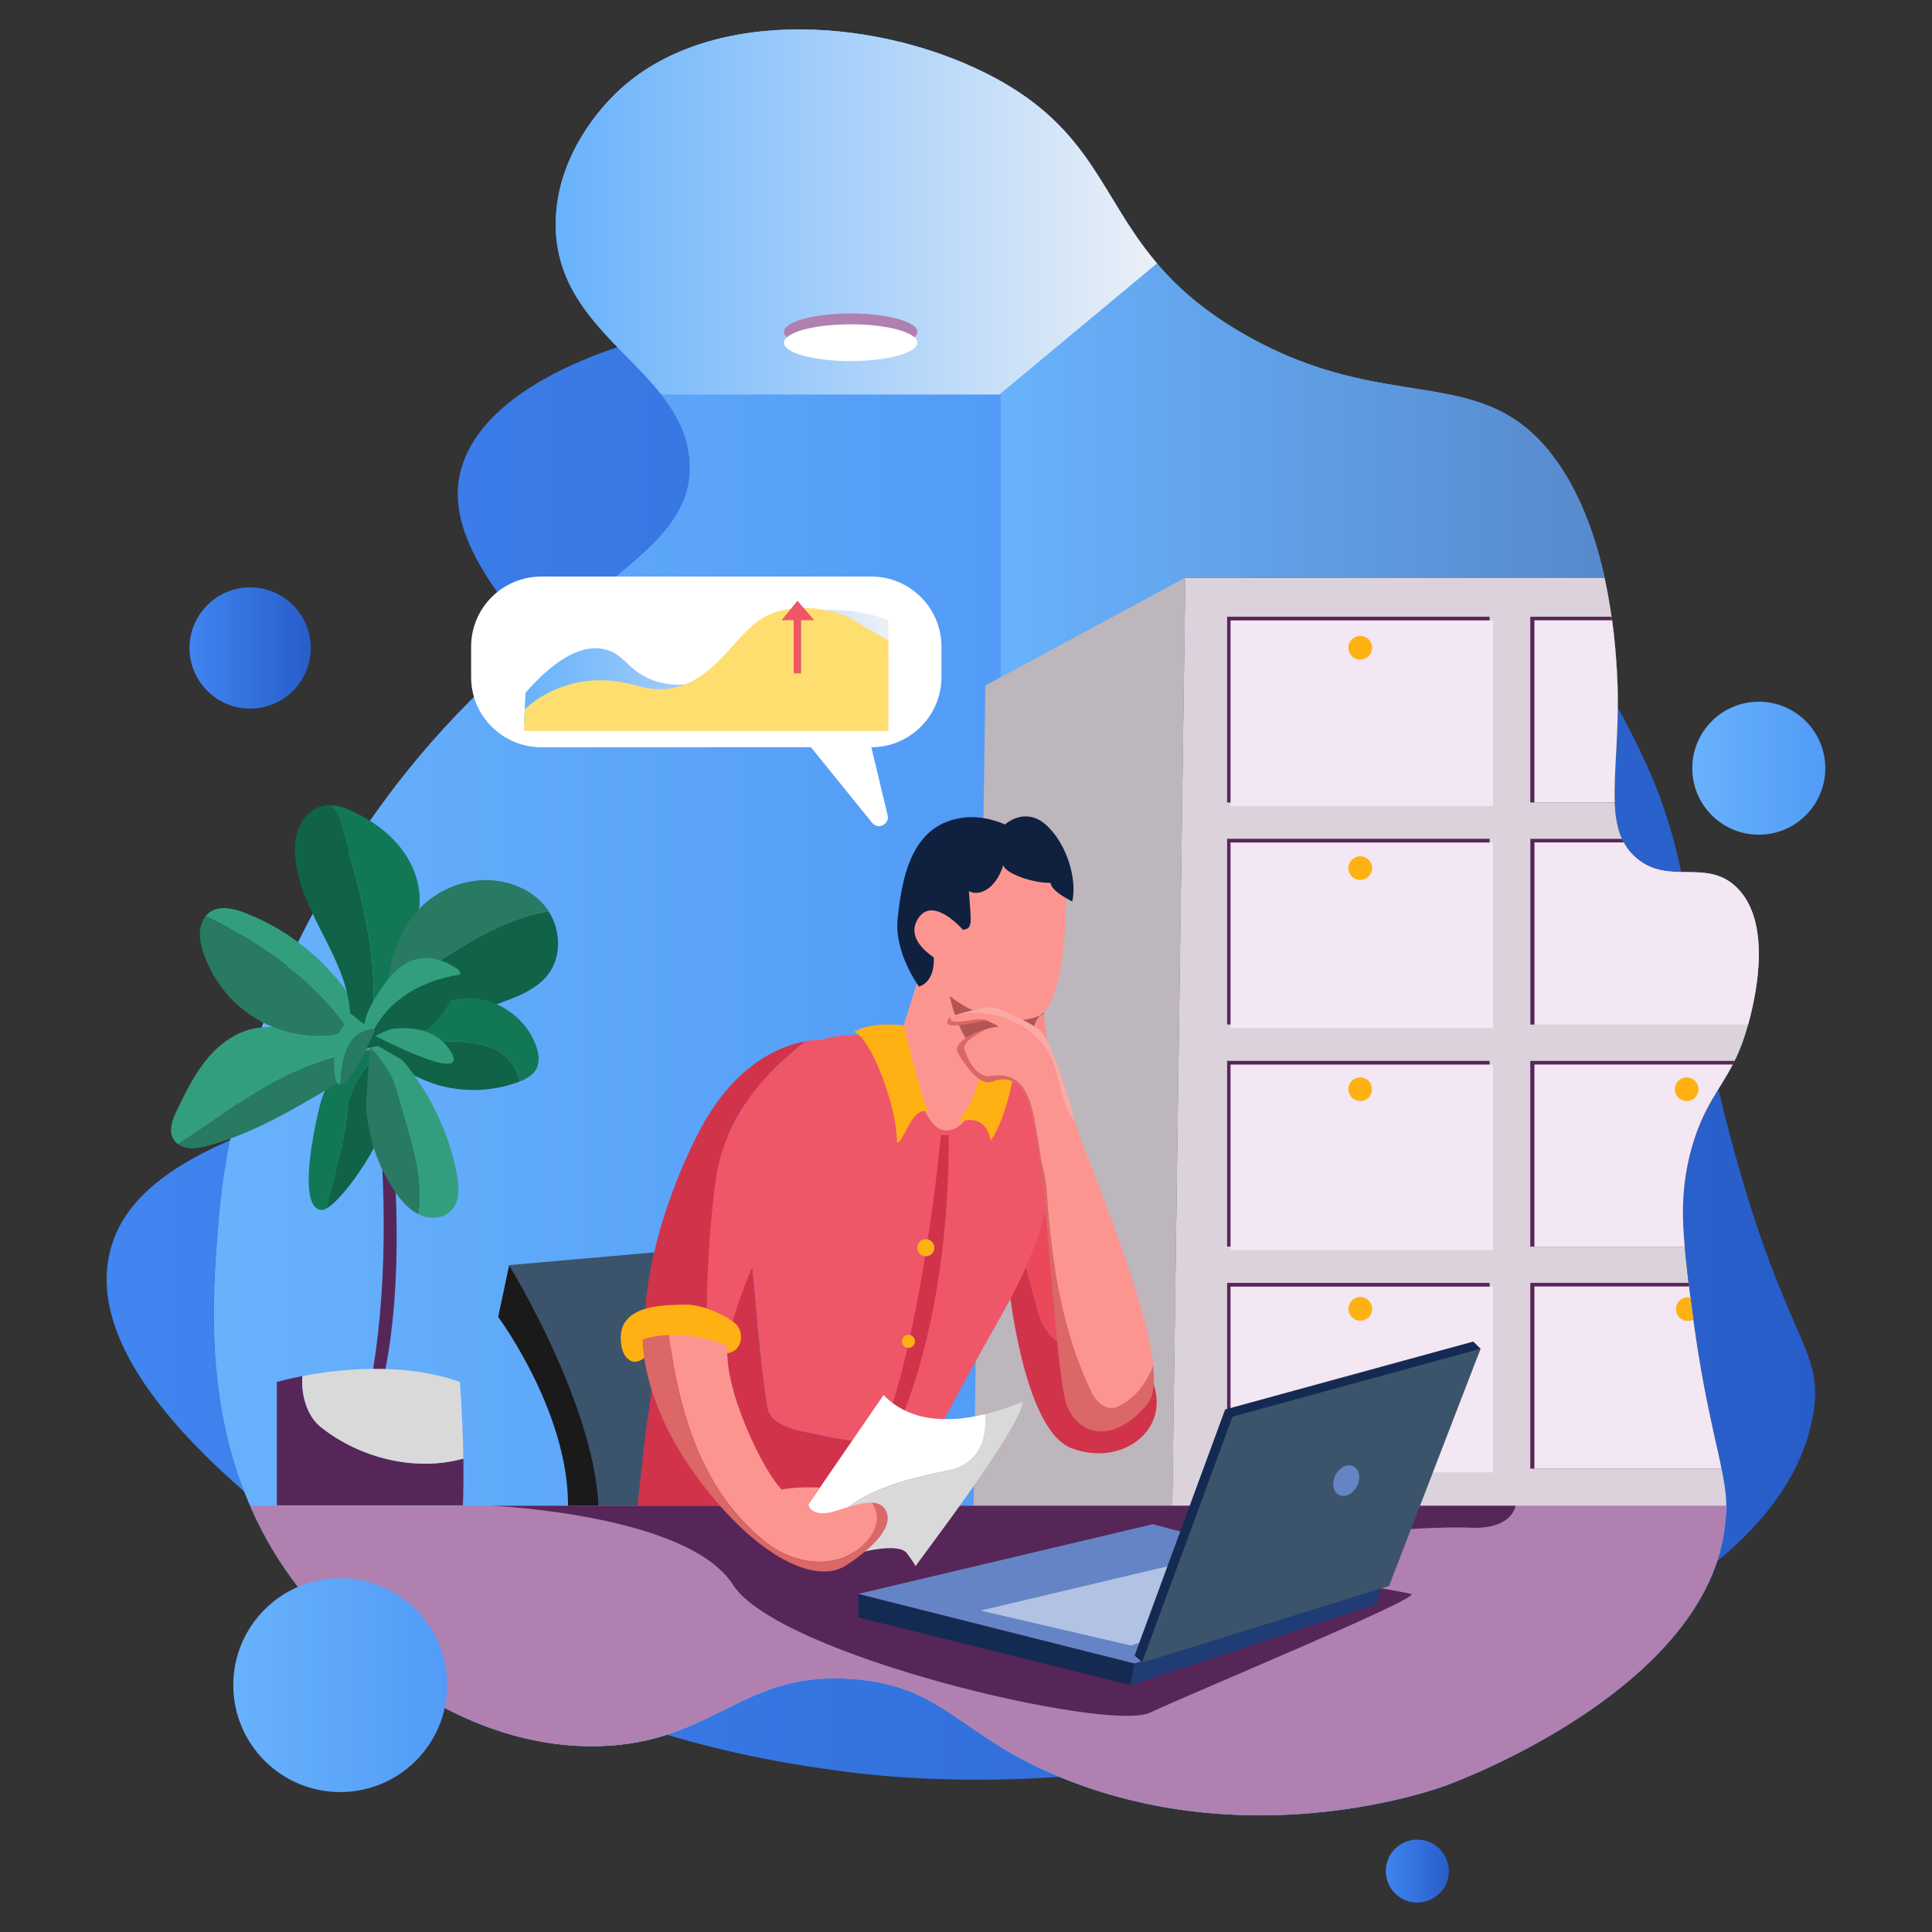 <?xml version="1.0" encoding="utf-8"?>
<!-- Generator: Adobe Illustrator 22.0.0, SVG Export Plug-In . SVG Version: 6.00 Build 0)  -->
<svg version="1.1" id="Layer_1" xmlns="http://www.w3.org/2000/svg" xmlns:xlink="http://www.w3.org/1999/xlink" x="0px" y="0px"
	 viewBox="0 0 4000 4000" style="enable-background:new 0 0 4000 4000;" xml:space="preserve">
<rect x="0" y="0" width="4000" height="4000" fill="#333333" stroke="none"/>
<style type="text/css">
	.st0{fill:url(#SVGID_1_);}
	.st1{fill:url(#SVGID_2_);}
	.st2{fill:url(#SVGID_3_);}
	.st3{fill:url(#SVGID_4_);}
	.st4{fill:#FFFFFF;}
	.st5{fill:#BDB6BD;}
	.st6{fill:#DBD2DB;}
	.st7{fill:#572658;}
	.st8{fill:#F2E7F2;}
	.st9{fill:#FFB114;}
	.st10{fill:#EB485C;}
	.st11{fill:#D1334A;}
	.st12{fill:#3B546B;}
	.st13{fill:#EF5668;}
	.st14{fill:#1A1A1A;}
	.st15{fill:#B080B0;}
	.st16{fill:#152A52;}
	.st17{fill:#6584C6;}
	.st18{opacity:0.5;fill:#FFFFFF;}
	.st19{fill:#203C75;}
	.st20{fill:url(#SVGID_5_);}
	.st21{fill:#D9D9D9;}
	.st22{fill:#127755;}
	.st23{fill:#106347;}
	.st24{fill:#287A62;}
	.st25{fill:#339E7E;}
	.st26{fill:#FC9590;}
	.st27{fill:#DB6767;}
	.st28{fill:#B35555;}
	.st29{fill:#FC8B86;}
	.st30{fill:#102140;}
	.st31{fill:#FCA9A6;}
	.st32{fill:url(#SVGID_6_);}
	.st33{fill:url(#SVGID_7_);}
	.st34{fill:url(#SVGID_8_);}
	.st35{fill:url(#SVGID_9_);}
	.st36{fill:url(#SVGID_10_);}
	.st37{fill:#FFDE70;}
</style>
<g>
	<linearGradient id="SVGID_1_" gradientUnits="userSpaceOnUse" x1="220.847" y1="2162.005" x2="3758.155" y2="2162.005">
		<stop  offset="0" style="stop-color:#4085F0"/>
		<stop  offset="1" style="stop-color:#275DC9"/>
	</linearGradient>
	<path class="st0" d="M818.4,3323.8c384.3,264.3,760.1,320.7,917.1,342.4c80.8,11.2,424.8,54.3,874.3-48.9
		c226.9-52.1,1062.4-244,1143.4-684.8c26.3-143-56.9-149-171.2-580.9c-103.4-390.4-60-478.4-152.9-721.5
		c0,0-122.7-321.2-391.3-574.7C2403.5,456.8,1093.5,577.2,959,957.6c-99.6,281.8,498.4,557.6,397.4,917.1
		c-120.3,428.5-1057.4,349.6-1131.2,727.6C171.4,2878.7,620.3,3187.5,818.4,3323.8z"/>
	<linearGradient id="SVGID_2_" gradientUnits="userSpaceOnUse" x1="443.273" y1="1909.605" x2="3641.431" y2="1909.605">
		<stop  offset="0" style="stop-color:#68B2FC"/>
		<stop  offset="1" style="stop-color:#529BF7"/>
	</linearGradient>
	<path class="st1" d="M891.8,1538.4c-92.3,105.6-395.3,476.7-438.2,984.4c-15.8,187-43.3,512.4,179.4,782.6
		c21.6,26.3,269.6,318.7,607.4,309.8c239.7-6.3,295.4-158.5,529.9-138.6c191.9,16.3,216.6,123.4,448.4,212
		c381.6,145.8,743.8,19.4,774.5,8.2c36.6-13.4,544.5-205.5,578.8-542.1c12-117.6-42.1-172.2-81.5-550.3
		c-6.7-64.1-13.1-138.7,12.2-228.3c29.7-105.2,75.8-134.6,106-220.1c8-22.7,76.7-229.6-12.2-317.9c-62.4-62-140.5-3.9-207.9-61.1
		c-78.5-66.7-29.2-193.8-40.8-387.2c-3.6-60.3-17.7-297.3-134.5-448.4c-150-194-340.4-79.9-635.9-248.6
		c-317.4-181.3-236.9-392.5-538.1-542.1c-236.9-117.7-588-136.8-770.4,48.9c-17.8,18.2-116.4,118.4-118.2,260.9
		c-3.1,236,263,300.5,277.2,493.2C1442.1,1148.5,1179,1210,891.8,1538.4z"/>
	<linearGradient id="SVGID_3_" gradientUnits="userSpaceOnUse" x1="443.273" y1="1838.869" x2="2071.84" y2="1838.869">
		<stop  offset="0" style="stop-color:#68B2FC"/>
		<stop  offset="1" style="stop-color:#529BF7"/>
	</linearGradient>
	<path class="st2" d="M2039.2,150.5c-236.9-117.7-588-136.8-770.4,48.9c-17.8,18.2-116.4,118.4-118.2,260.9
		c-3.1,236,263,300.5,277.2,493.2c14.3,195.1-248.8,256.5-536,584.9c-92.3,105.6-395.3,476.7-438.2,984.4
		c-15.8,187-43.3,512.4,179.4,782.6c21.6,26.3,269.6,318.7,607.4,309.8c239.7-6.3,295.4-158.5,529.9-138.6
		c141.4,12,192.1,73.3,301.6,140.2V167.8C2061.5,161.9,2050.7,156.2,2039.2,150.5z"/>
	<linearGradient id="SVGID_4_" gradientUnits="userSpaceOnUse" x1="2071.84" y1="1963.057" x2="3641.431" y2="1963.057">
		<stop  offset="0" style="stop-color:#68B2FC"/>
		<stop  offset="1" style="stop-color:#527FBF"/>
	</linearGradient>
	<path class="st3" d="M3608.6,2156c8-22.7,76.7-229.6-12.2-317.9c-62.4-62-140.5-3.9-207.9-61.1c-78.5-66.7-29.2-193.8-40.8-387.2
		c-3.6-60.3-17.7-297.3-134.5-448.4c-150-194-340.4-79.9-635.9-248.6c-305.4-174.4-242.5-376.5-505.5-524.8v3449.1
		c39.1,23.9,85.8,48.5,146.7,71.8c381.6,145.8,743.8,19.4,774.5,8.2c36.6-13.4,544.5-205.5,578.8-542.1
		c12-117.6-42.1-172.2-81.5-550.3c-6.7-64.1-13.1-138.7,12.2-228.3C3532.3,2270.9,3578.4,2241.5,3608.6,2156z"/>
	<g>
		<g>
			<path class="st4" d="M2427.9,3148l27.5-1950.5H3321c5.6,25.6,10.4,52.3,14.3,79.6c7.3,51.1,9.8,92.7,11,112.7
				c3.9,65.8,0.8,123.7-1.9,174.7c-2,36.7-3.7,68.4-2.5,97c1.3,31.9,6,56,15.1,75.8c7.2,16,17.3,29.4,30.7,40.8
				c33.4,28.4,69.5,28.7,104.5,29.1c37,0.4,71.9,0.7,103.3,32c71.3,70.8,39.6,220.6,22.6,281.7c-5.2,18.8-9.5,31.3-10.7,34.7
				c-4.9,13.9-10.5,27.1-17,40.2c-9.4,18.8-19.2,34.9-29.7,51.8c-21,34.2-42.8,69.5-59.3,128.1c-22.3,78.9-20.2,145.3-14.6,205.3
				c0.7,8,1.5,15.8,2.3,23.5c2.1,19.7,3.9,36.6,5.7,51.8c19.3,165,40.8,260.7,56.5,330.6c4.5,20.2,8.5,37.7,11.7,54.1
				c0.9,4.6,1.8,34.6,2.6,61.1c0.6,21.1,1.2,39.7,1.7,46H2427.9z"/>
			<path d="M3319.8,1198.9c5.5,25.2,10.2,51.5,14,78.4c7.3,51.1,9.8,92.6,11,112.6c3.9,65.7,0.8,123.5-1.9,174.5
				c-2,36.7-3.7,68.4-2.5,97.2c1.3,32.1,6.1,56.3,15.2,76.3c7.3,16.2,17.5,29.7,31.1,41.3c33.8,28.7,70.2,29.1,105.4,29.4
				c36.7,0.4,71.3,0.7,102.3,31.6c30.2,30,45.1,77.2,44.2,140.3c-0.7,52.8-12.3,105.3-22,140.1c-5.2,18.8-9.5,31.3-10.7,34.6
				c-4.9,13.8-10.4,27-17,40.1c-9.3,18.7-19.2,34.8-29.6,51.7c-21.1,34.3-42.9,69.7-59.5,128.5c-22.3,79.1-20.2,145.7-14.6,205.8
				c0.7,8.1,1.5,16.1,2.3,23.5c2.1,19.6,3.9,36.5,5.7,51.8c19.3,165.1,40.8,260.8,56.5,330.7c4.5,20.2,8.5,37.7,11.7,54
				c0.9,4.5,1.8,35.7,2.6,60.8c0.6,19.6,1.1,37,1.6,44.5H2429.4l27.4-1947.6H3319.8 M3322.1,1196H2454l-27.5,1953.4h1142.3
				c-1.3-8-2.8-100.1-4.5-108.7c-14.5-73.1-43.3-171.9-68.2-384.5c-1.9-16.5-3.8-33.8-5.7-51.7c-0.8-7.7-1.6-15.5-2.3-23.5
				c-5.5-58.7-7.7-125.9,14.6-204.8c24.5-86.8,60.2-122,88.9-179.7c6.1-12.2,11.8-25.4,17.1-40.4c1.7-4.7,5.9-17.2,10.8-34.8
				c18.9-68.1,47.6-213-23-283.1c-62.4-62-140.5-3.9-207.9-61.2c-13.6-11.6-23.4-25-30.3-40.3c-9.7-21.4-13.8-46.4-14.9-75.2
				c-2.7-68.8,11.2-159,4.5-271.7c-1.2-20.5-3.7-61.6-11-112.8C3333.1,1251.9,3328.4,1224.6,3322.1,1196L3322.1,1196z"/>
		</g>
		<polygon class="st5" points="2293.9,1282.4 2040.1,1419.2 2015.1,3161.9 2426.5,3149.4 2433.4,2657.8 2454,1196 		"/>
		<path class="st6" d="M3619.3,2121.2c-4.9,17.7-9.1,30.1-10.8,34.8c-5.3,15-11,28.2-17.1,40.4c-28.7,57.7-64.4,92.9-88.9,179.7
			c-22.3,78.9-20,146.1-14.6,204.8c0.7,8,1.5,15.8,2.3,23.5c1.9,18,3.8,35.2,5.7,51.7c24.8,212.6,53.7,311.5,68.2,384.5
			c1.7,8.6,18.3,82.9,4.5,108.7H2426.5L2454,1196h868.1c6.3,28.6,11,55.9,14.6,80.8c7.3,51.2,9.8,92.3,11,112.8
			c6.7,112.7-7.2,202.9-4.5,271.7c1.1,28.8,5.2,53.8,14.9,75.2c6.9,15.3,16.7,28.7,30.3,40.3c67.3,57.2,145.4-0.9,207.9,61.2
			C3667,1908.2,3638.2,2053.1,3619.3,2121.2z"/>
		<rect x="2540.6" y="1276.9" class="st7" width="543.5" height="384.5"/>
		<rect x="2540.6" y="1736.6" class="st7" width="543.5" height="384.5"/>
		<rect x="2540.6" y="2196.4" class="st7" width="543.5" height="384.5"/>
		<rect x="2540.6" y="2656.1" class="st7" width="543.5" height="384.5"/>
		<rect x="2547.7" y="1284.5" class="st8" width="543.5" height="384.5"/>
		<rect x="2547.7" y="1744.3" class="st8" width="543.5" height="384.5"/>
		<rect x="2547.7" y="2204" class="st8" width="543.5" height="384.5"/>
		<rect x="2547.7" y="2663.8" class="st8" width="543.5" height="384.5"/>
		<path class="st7" d="M3343.2,1661.4h-174.9v-384.5h168.3c0.4,2.5,0.7,5,1.1,7.5c6.5,47.7,8.8,85.8,9.9,105.3
			C3354.4,1502.3,3340.5,1592.6,3343.2,1661.4z"/>
		<path class="st8" d="M3619.3,2121.2h-442.5v-377.1h185c6.5,12.2,15.2,23.1,26.6,32.8c0.9,0.8,1.9,1.5,2.8,2.3
			c66.3,53.1,142.7-1.7,204.1,58c0.3,0.3,0.7,0.6,1,0.9C3667,1908.2,3638.2,2053.1,3619.3,2121.2z"/>
		<path class="st7" d="M3361.9,1744.1h-185v377.1h-8.5v-384.5h189.8C3359.3,1739.2,3360.5,1741.6,3361.9,1744.1z"/>
		<path class="st7" d="M3591.5,2196.4c-1.3,2.5-2.5,5-3.8,7.5c-28,53.5-61.6,89.3-85.1,172.3c-22.3,78.9-20,146.1-14.6,204.8h-319.7
			v-384.5H3591.5z"/>
		<path class="st7" d="M3564.2,3040.6h-395.9v-384.5h327.7c0.3,2.5,0.6,5,0.9,7.5C3521.6,2871,3549.9,2968.4,3564.2,3040.6z"/>
		<path class="st8" d="M3343.2,1661.4h-166.4v-377.1h160.9c6.5,47.7,8.8,85.8,9.9,105.3C3354.4,1502.3,3340.5,1592.6,3343.2,1661.4z
			"/>
		<path class="st8" d="M3502.6,2376.1c-22.3,78.9-20,146.1-14.6,204.8h-311.2v-377h410.8C3559.7,2257.3,3526,2293.1,3502.6,2376.1z"
			/>
		<path class="st8" d="M3564.2,3040.6h-387.4v-377.1H3497C3521.6,2871,3549.9,2968.4,3564.2,3040.6z"/>
		
			<ellipse transform="matrix(0.227 -0.974 0.974 0.227 870.207 3779.582)" class="st9" cx="2816.2" cy="1341.6" rx="24.5" ry="24.5"/>
		
			<ellipse transform="matrix(0.227 -0.974 0.974 0.227 425.857 4132.241)" class="st9" cx="2816.2" cy="1797.8" rx="24.5" ry="24.5"/>
		
			<ellipse transform="matrix(0.717 -0.697 0.697 0.717 -774.2 2601.829)" class="st9" cx="2816.2" cy="2254.1" rx="24.5" ry="24.5"/>
		
			<ellipse transform="matrix(0.227 -0.974 0.974 0.227 -462.842 4837.559)" class="st9" cx="2816.2" cy="2710.4" rx="24.5" ry="24.5"/>
		
			<ellipse transform="matrix(0.737 -0.675 0.675 0.737 -604.843 2952.64)" class="st9" cx="3494.4" cy="2254.1" rx="24.5" ry="24.5"/>
		<path class="st9" d="M3494.4,2685.9c-13.5,0-24.5,11-24.5,24.5c0,13.5,10.9,24.5,24.5,24.5c4.2,0,8.1-1.1,11.6-2.9l-6.2-45.4
			C3498.1,2686.1,3496.3,2685.9,3494.4,2685.9z"/>
	</g>
	<path class="st10" d="M2117.9,2601.7c11.4,37.2,20,74.3,31.4,114.4c17.2,68.6,88.6,100.1,145.8,71.5c19.3-9.1,38.2-23.3,53.9-40.7
		c-60.5-177.2-165.5-463.5-208.6-479.2l-33.4,249.2c2.4,12.6,3.9,25.1,8.1,36.3C2120.8,2567.4,2115.1,2584.5,2117.9,2601.7z"/>
	<path class="st11" d="M2389.2,2868c-7.2-22.9-21.5-66.9-40.1-121.1c-15.7,17.4-34.6,31.6-53.9,40.7
		c-57.2,28.6-128.7-2.9-145.8-71.5c-11.4-40-20-77.2-31.4-114.4c-2.9-17.2,2.9-34.3-2.9-48.6c-4.2-11.2-5.7-23.7-8.1-36.3
		l-18.9,140.6c0,0,29.9,303,130.4,341C2319.1,3036.4,2419.8,2965.8,2389.2,2868z"/>
	<g>
		<path class="st12" d="M1239.6,3138.3c2-214.7-185.5-519-185.5-519l370.9-32.6l47.6,569C1472.6,3155.7,1503.9,3162.8,1239.6,3138.3
			z"/>
		<path class="st11" d="M1709.1,2973.4c-45.7-11.4-111.5-14.3-120.1-60c-17.2-108.6-22.9-214.4-34.3-320.2
			c-14.3-126.7,19.3-249.4,57.4-369.8c-25.8,30.7-58.5,73.2-108.4,132.3c-136.1,161-185.9,789.7-185.9,789.7s126.4-1,567.8-58
			c5-18.3,20.7-53,43-97.3C1856.1,2990.8,1783.4,2988.5,1709.1,2973.4z"/>
		<path class="st13" d="M2152,2287.8c-55.7-123.6-326.1-154.2-415.1-142.7c-56.3,7.3-80.3,25.3-124.8,78.3
			c-38.1,120.4-71.8,243.1-57.4,369.8c11.4,105.8,17.2,211.6,34.3,320.2c8.6,45.7,74.3,48.6,120.1,60c74.3,15.2,147,17.5,219.4,16.7
			c37.2-73.9,92.6-174.7,147.4-271.6C2163.6,2563.6,2207.7,2411.4,2152,2287.8z"/>
		<path class="st11" d="M1806.9,3054.8c171.2-276.2,156.9-704.5,156.9-704.5H1948c0,0-44.7,497.3-156.1,696.4
			C1800.8,3065,1806.9,3054.8,1806.9,3054.8z"/>
		<path class="st14" d="M1173,3162.8c27.5-208.9-141.6-436.2-141.6-436.2l22.8-107.3c0,0,187.5,304.3,185.5,519
			C1239.6,3138.3,1224,3149.5,1173,3162.8z"/>
	</g>
	<path class="st15" d="M3573.6,3117.4c0.2,12-0.4,24.2-1.7,37.2c-34.3,336.6-542.2,528.7-578.8,542.1
		c-30.7,11.2-392.9,137.7-774.5-8.1c-231.8-88.6-256.5-195.7-448.4-212c-234.6-19.9-290.2,132.2-529.9,138.6
		c-337.8,8.9-585.7-283.5-607.4-309.8c-49.9-60.6-87.3-124.1-115-188H3573.6z"/>
	<path class="st7" d="M1016.1,3117.4c0,0,407.6,16.8,501.4,163.6c93.8,146.7,776.5,305.7,863.1,265
		c86.6-40.8,565.6-239.1,541.1-245.9s-322-51.6-289.4-86.3c32.6-34.6,324.1-55,411.7-50.9c87.6,4.1,93.8-45.4,93.8-45.4H1016.1z"/>
	<g>
		<polygon class="st16" points="1777,3300 2349,3444.1 2340.9,3488.9 1777,3348.9 		"/>
		<polygon class="st17" points="2386.7,3155.7 1777,3300 2349,3444.1 2860.6,3281 		"/>
		<polygon class="st18" points="2482.3,3227.5 2030.1,3334.5 2341.2,3406.8 2720.6,3285.9 		"/>
		<polygon class="st19" points="2850.4,3321.1 2340.9,3488.9 2349,3444.1 2860.6,3281 		"/>
		<polygon class="st16" points="2536.5,2918.2 2349,3427.8 2366,3442.5 2860.6,3268.8 3065.4,2792.4 3050.1,2777.6 		"/>
		<polygon class="st12" points="2551.8,2933 2364.3,3442.5 2875.9,3283.5 3065.4,2792.4 		"/>
	</g>
	<linearGradient id="SVGID_5_" gradientUnits="userSpaceOnUse" x1="1150.579" y1="438.905" x2="2395.505" y2="438.905">
		<stop  offset="0" style="stop-color:#68B2FC"/>
		<stop  offset="1" style="stop-color:#EBF0F7"/>
	</linearGradient>
	<path class="st20" d="M2395.5,545.3l-326.4,271.6h-699.7c-8.5-10.8-17.6-21.4-27-31.8c-82.3-90.7-193.8-171.6-191.8-324.8
		c1.9-142.4,100.4-242.7,118.2-260.9c182.4-185.7,533.5-166.6,770.4-48.9c205.5,102.1,233.3,232.9,331,363.2
		C2378.2,524.3,2386.6,534.8,2395.5,545.3z"/>
	<g>
		<path class="st7" d="M766.3,2870.7c35.7-192.2,34.9-403.9,12-627.3l24.5,6.3c23.7,224.5,29.1,435.8-10.9,614.1L766.3,2870.7z"/>
		<path class="st7" d="M662.7,2953.4c-27.8-23.6-39.6-66.4-36.6-104.4c-32.8,6.3-52.9,12.2-52.9,12.2v255.4h385.2
			c1-25.4,1.5-57.5,0.9-96.7C858.2,3047.9,743,3018.1,662.7,2953.4z"/>
		<path class="st21" d="M662.7,2953.4c80.3,64.7,195.5,94.6,296.6,66.5c-0.7-43.8-2.7-96.4-7-158.7c-118-42.1-253.4-26.2-326.1-12.2
			C623,2887,634.8,2929.8,662.7,2953.4z"/>
		<path class="st22" d="M782.5,2179.4c-4.8-2.3-10.2-4.3-16.2-5.8c0,0-80.4,16.3-104.8,118.2c-24.5,101.9-36.7,213.3,5.4,213.3
			c2.4,0,5.4-1,8.7-2.8c16.9-72.4,39-138.5,44.3-209.4C724.7,2249.2,754.4,2213.7,782.5,2179.4z"/>
		<path class="st23" d="M782.5,2179.4c-28.1,34.3-57.8,69.8-62.7,113.5c-5.3,70.9-27.4,137-44.3,209.4
			C728.5,2473.5,887.4,2229.9,782.5,2179.4z"/>
		<path class="st24" d="M368.8,2368.9c6.8,4.9,15.2,7.7,23.6,8.4c13.1,1.2,26.1-1.8,38.8-5.3c92.9-25.5,176.9-75.3,259.6-124.6
			c13.4-8,28.2-17.9,30.8-33.3c1.3-7.7,24.1-26.2,41.2-41.3c-88.4,13.7-172,47.6-251.7,100.1C461,2305.5,417.4,2338.2,368.8,2368.9z
			"/>
		<path class="st25" d="M779.6,2150.5l-33.2-6c-35.8-23.8-167.1-21.6-209.9-16.8c-41.6,4.7-78.6,30.2-105.7,62.1
			c-27.1,31.9-45.7,69.9-64,107.5c-9.4,19.4-18.8,43-7.6,61.4c2.4,4,5.7,7.3,9.5,10.1c48.6-30.7,92.2-63.3,142.4-95.9
			c79.6-52.4,163.2-86.4,251.7-100.1C775.7,2161.3,785.3,2151.8,779.6,2150.5z"/>
		<path class="st25" d="M723.6,2135.4l28.7-6.3c0.7-19.6-9.1-37.9-19.6-54.5c-53.3-83.7-134-149.7-226.7-185.1
			c-23.4-9-51.7-15.4-72-0.7c-3.1,2.2-5.8,4.9-8.2,7.8C540.8,1953,652.8,2029.4,723.6,2135.4z"/>
		<path class="st24" d="M425.8,1896.6c-6.8,8.5-10.7,19.4-11.7,30.3c-1.4,14.7,1.9,29.5,6.4,43.6c17.6,55.2,55.1,103.9,104,135
			c48.9,31.1,108.8,44.5,166.3,37.1l32.9-7.2C652.8,2029.4,540.8,1953,425.8,1896.6z"/>
		<path class="st23" d="M702.7,1695.4c-3.1-10.7-10.3-19.8-18.5-28.6c-4.6-0.1-9.1,0.2-13.7,1.1c-23.2,4.5-42.1,23-51.4,44.7
			c-9.3,21.7-10.2,46.2-7.3,69.7c13.8,111.5,107,203.1,112.9,315.3l43,34.1C789.6,1986.2,743.2,1835.8,702.7,1695.4z"/>
		<path class="st22" d="M832.7,1759.6c-25.3-33.9-60.6-59.5-98.6-78.1c-15.7-7.7-32.7-14.3-49.9-14.7c8.2,8.8,15.4,17.9,18.5,28.6
			c40.5,140.4,86.9,290.8,65,436.2l3.4,2.7c24.5-59.5,48.9-119,73.4-178.4c10.3-25,20.7-50.5,23.6-77.4
			C872.7,1836.4,858,1793.5,832.7,1759.6z"/>
		<path class="st23" d="M805.6,2124.2c-1,2.7-1.9,5.3-2.7,8l56.8-16.1c67.4-6.4,134-22.5,196.9-47.4c29.1-11.5,58.5-25.8,77.7-50.5
			c28.7-36.9,26.9-91.8,1.7-131.3c-91.8,13.8-174.6,69.9-253.3,120C842.8,2035.6,822.8,2081.4,805.6,2124.2z"/>
		<path class="st24" d="M993.7,1822.6c-45.2,3.2-89,23-121.4,54.7c-32.6,32-53,74.9-63.3,119.3s-10.9,90.6-8.2,136.2l2.2-0.6
			c0.8-2.7,1.6-5.4,2.7-8c17.2-42.9,37.2-88.6,77.2-117.2c78.8-50.1,161.6-106.2,253.3-120c-2.1-3.4-4.4-6.6-6.9-9.7
			C1097.7,1837.6,1044.2,1819,993.7,1822.6z"/>
		<path class="st23" d="M1002.9,2164.3c-65.8-15.9-131.6-4.8-196-8.1l-27.4,8.6c35.1,40.6,82.8,70.2,134.7,83.6
			c52,13.4,108,10.6,158.3-7.9c1.4-0.5,2.7-1,4.1-1.6C1067.6,2203.8,1045.2,2174.8,1002.9,2164.3z"/>
		<path class="st22" d="M1109.7,2164.6c-19.6-54-72.9-94-130.2-97.8c-57.3-3.8-115.4,28.8-142,79.8l-30.6,9.6
			c64.4,3.3,130.2-7.8,196,8.1c42.3,10.6,64.6,39.5,73.8,74.6c13.5-5.4,26.8-12.9,33.6-25.6
			C1118.2,2198.6,1115.4,2180.3,1109.7,2164.6z"/>
		<path class="st24" d="M825.6,2270.1c-8.9-37.8-31.6-72-60-102.9l-7.4,117.6c2,65.5,23.4,130.3,60.9,184
			c12.6,18.1,27.7,35.4,47.4,45.2C879.7,2433.4,846.9,2347.8,825.6,2270.1z"/>
		<path class="st25" d="M945.7,2429.6c-16.9-86.2-56.1-167.9-112.7-235l-66.7-38.5l-0.7,11.1c28.4,30.9,51.1,65.1,60,102.9
			c21.2,77.8,54,163.4,40.9,243.9c0.7,0.3,1.4,0.7,2.1,1c20.8,9.5,47.6,8.7,64.1-7.1C952.7,2488.7,951,2456.7,945.7,2429.6z"/>
	</g>
	<g>
		<path class="st13" d="M1667.4,2156c-95.9,74.3-171.3,168.7-187,294.1c-13.3,104.1-18,206.4-18.1,308.4l45,10.9
			c0,0,43.8-165.1,85.6-202.8l112.1-413.4C1705,2153.3,1690.5,2151.9,1667.4,2156z"/>
		<path class="st11" d="M1667.4,2156c-52.9,9.5-151.3,48-226,198.3c-107.3,216-106,373.7-106,373.7l126.9,30.6
			c0.1-102,4.8-204.3,18.1-308.4C1496,2324.7,1571.5,2230.3,1667.4,2156z"/>
		<path class="st9" d="M1285.6,2761.3c0,0-4.6,41.3,18.3,55c22.9,13.8,43.3-22.9,68.3-27.5c25-4.6,98.3-13.8,130.4,13.2
			c36.2-2.5,38.7-44.8,20.4-61.1c-18.3-16.3-67.8-40.8-105-39.7C1380.9,2702.2,1292.8,2699.6,1285.6,2761.3z"/>
		<path class="st4" d="M1960.7,3044.8c65.1-11.6,82.9-63,79.6-117.1c-64.4,15.8-152.1,21.6-211-39.4l-155.6,226.2
			c0,0-27.9,41.4,6.1,61.1c7.4,4.3,15.9,8.6,24.8,12.8C1735.9,3097.3,1862.3,3065,1960.7,3044.8z"/>
		<path class="st21" d="M2040.3,2927.7c3.3,54.1-14.5,105.5-79.6,117.1c-98.4,20.1-224.8,52.5-256,143.6c32.2,15.1,68.9,28,68.9,28
			s86.3-25.1,104.6,0c18.3,25.1,17.7,28.5,18.3,25.1s219.4-287.4,220.8-339.7C2105,2907,2076.2,2918.9,2040.3,2927.7z"/>
		<path class="st26" d="M1586.1,3193.5c42.9,34.3,105.8,51.5,160.1,31.4c40-17.2,85.8-62.9,62.9-105.8c-1.3-2.9-2.9-5.6-4.7-8.1
			c-29.9-0.9-71.8,19.8-95.4,21.8c-32.6,2.7-35.3-18.3-35.3-18.3l23.8-34.6c0,0-46.9-2.7-78.8,4.1
			c-34.6-31.3-121.6-206.5-112.1-297.6c-48.6-19.9-90.8-23.9-121.7-22.7C1405.8,2922.7,1452.7,3087.8,1586.1,3193.5z"/>
		<path class="st27" d="M1832,3124.1c-6.2-9.1-16-12.6-27.6-13c1.8,2.5,3.4,5.1,4.7,8.1c22.9,42.9-22.9,88.6-62.9,105.8
			c-54.3,20-117.2,2.9-160.1-31.4c-133.5-105.7-180.4-270.8-201.3-429.7c-33.9,1.4-54.2,9.1-54.2,9.1s-4.8,129.1,117.5,292.1
			s242.5,214.7,302.3,176.6C1810.3,3203.6,1854.4,3156.7,1832,3124.1z"/>
	</g>
	<path class="st28" d="M2161.3,2099.6c-0.5-11.1-0.1-20.4,2.2-25.2c-42.8,10.2-59.1,41.8-52.7,54c2.7,5,13.4,13.2,25,21.1
		C2140.3,2131.6,2142,2105.2,2161.3,2099.6z"/>
	<path class="st29" d="M2161.3,2099.6c-19.4,5.6-21,32-25.4,50c16.7,11.3,35.4,22,35.4,22S2162.7,2129.3,2161.3,2099.6z"/>
	<path class="st26" d="M1998.5,2100.9c0,0,85.6,25.5,148.8,4.1s60.1-260.9,60.1-260.9s-12.2-61.1-126.4-78.5
		c-114.1-17.3-190.6,55-196.7,105c-6.1,49.9-7.1,87.6,5.1,108c12.2,20.4,13.2,42.8,13.2,42.8l-31.5,101.6c0,0,23.4,213.3,85.6,217.4
		c62.2,4.1,88.7-132.5,88.7-132.5s30.9-97.8,41.8-101.9"/>
	<path class="st28" d="M1966.4,2061.7c0,0,54.1,48.3,115.7,44.3c-48.9,102.9-42.8,100.9-42.8,100.9S1982.3,2146.6,1966.4,2061.7z"/>
	<path class="st30" d="M1993.7,1925c0,0-60-69.3-91.1-25.8s24.5,78.1,30.6,82.9c2.8,53-30.6,60.5-30.6,60.5s-52.2-70.7-44.1-142
		c8.2-71.3,23.1-189.5,129.1-206.5c46.9-9.5,93.1,12.9,93.1,12.9s41.4-38.7,85.6,1.4s63.9,115,53.7,158
		c-18.3-9.3-43.5-24.2-44.9-38.5c-38,0.7-95.1-20.4-97.8-36.7c-17,53.7-53.7,64.5-71.3,53.7C2010,1908.7,2015.5,1922.3,1993.7,1925z
		"/>
	<path class="st9" d="M1871.1,2123c0,0-67.3-9.3-102.9,13.6c34.1,9.2,90.2,157.4,88.7,228.8c12.7,5.6,32.1-83.6,68.3-61.7
		C1910.5,2293,1878.2,2147.5,1871.1,2123z"/>
	<path class="st9" d="M1982.7,2323.6c0,0,57.6-25,68.3,38.2c30.6-42.8,45.9-128.9,45.9-128.9l-68.3-7.6
		C2028.5,2225.3,2018.8,2282.3,1982.7,2323.6z"/>
	<circle class="st9" cx="1916.9" cy="2583.3" r="17.7"/>
	<circle class="st9" cx="1880.9" cy="2777.1" r="13.5"/>
	<path class="st31" d="M2160.8,2164.3c35.8,42.5,29.6,118.3,64.9,158.8c-0.9-2.9-1.5-5.4-2-7.6c-12.6-54.4-36.8-119.2-52.6-153.7
		c-4.6-10.1-8.5-17.6-11.1-21.6c-11.7-17.3-83.1-48.9-100.9-54c-17.8-5.1-89.2,17.8-89.2,17.8s-1.7,1.3-3.6,3.2
		C2039,2081.8,2112.5,2107.9,2160.8,2164.3z"/>
	<path class="st27" d="M2312.3,2913.3c-22.9,8.6-42.9-11.4-51.5-28.6c-65.8-134.4-82.9-277.3-94.3-423.1c-2.2-21.6-6-46.5-15.1-68.5
		c23.1,174.5,37.6,474.2,59,521.1c28.5,62.5,100.5,72,165.8-8.1c12.4-15.3,15.1-43.6,11.3-79.9
		C2374.7,2863.5,2350.9,2895.1,2312.3,2913.3z"/>
	<path class="st27" d="M1969.3,2112.8c-1.6-1.6-0.6-4,0.7-6.8c-1.2,0.4-2.4,0.8-3.6,1.2c-0.8,0.8-1.7,1.8-2.5,2.8
		c-2.6,3.4-4.3,7.5-1,10.8c6.6,6.6,52.5-2.5,66.2-5.6c7.1-1.6,14.9-0.4,22,1.9C2031.8,2100,1991.8,2122.8,1969.3,2112.8z"/>
	<path class="st26" d="M2387.6,2826.1c-12.9,37.4-36.7,69-75.2,87.3c-22.9,8.6-42.9-11.4-51.5-28.6
		c-32.7-66.9-53.4-135.9-67.4-206.4c0,0,0,0,0-0.1s0-0.1,0-0.2c-12.1-61-19.1-123.1-24.4-185.7c-0.9-10.2-1.7-20.5-2.5-30.8
		c-1.7-16.5-4.3-34.9-9.5-52.5c-1.6-5.5-3.5-10.8-5.7-16c-2.5-19.1-5.1-36.8-7.9-52.4c-5.6-32-11.8-55.6-18.6-66.5
		c-9.5-36.7-41.8-45.9-69.3-35.2c-27.5,10.7-54.5-30.1-71.8-58.1c-6-9.7-0.4-19.3,10.3-27.7c12.6-9.9,32.3-18.1,48.9-22.9
		c5.4-1.5,10.4-2.7,14.8-3.5c4-0.7,7.4-1,10-1c-4-3.2-10-6.5-16.7-8.8c-19.2-17.2-59.3,5.7-81.8-4.3c-1.6-1.6-0.5-4,0.7-6.8
		c71.5-23.3,143.4,2.8,190.9,58.3c35.8,42.5,29.6,118.3,64.9,158.8C2247.1,2395.2,2372,2677.6,2387.6,2826.1z"/>
	<path class="st27" d="M2138.4,2301.7c5.1,22,11.8,61.7,18.6,107.4c-1.6-5.5-3.5-10.8-5.7-16c-2.5-19.1-5.1-36.8-7.9-52.4
		c-5.6-32-11.8-55.6-18.6-66.5c-9.5-36.7-41.8-45.9-69.3-35.2c-27.5,10.7-54.5-30.1-71.8-58.1c-6-9.7-0.4-19.3,10.3-27.7
		c12.6-9.9,32.3-18.1,48.9-22.9c-18.1,9.1-50.1,27.3-46.2,41.2c5.4,19.4,24,60.4,54.3,56.2
		C2081.4,2223.6,2120.4,2224.2,2138.4,2301.7z"/>
	<path class="st26" d="M2193.5,2678.1c-12.1-61-19.1-123.1-24.4-185.7C2181.8,2584.4,2192.9,2673.2,2193.5,2678.1z"/>
	<path class="st17" d="M2809.6,3076.9c-8.3,16.3-25.1,24.4-37.4,18.1c-12.4-6.3-15.6-24.6-7.3-40.9c8.3-16.3,25.1-24.4,37.4-18.1
		C2814.6,3042.3,2817.9,3060.6,2809.6,3076.9z"/>
	<path class="st23" d="M758.6,2170.4c24.8-3.3,62.6-17.2,98.8-25.8c47.9-11.4,94.9-95.8,95.3-126.7
		C865.2,2030.5,781.8,2081.8,758.6,2170.4z"/>
	<path class="st25" d="M949.2,2007.7c-18-12.7-87.9-59.3-149.8,25c-61.8,84.2-41.2,99.6-41.2,99.6c3.7,6.7-12.9,39.9,0.4,38.1
		c23.1-88.6,106.5-139.9,194.1-152.5C952.7,2013,951.7,2009.4,949.2,2007.7z"/>
	<path class="st25" d="M773.1,2130.2c-15.7-11.2-79.7-49.4-81.3,68.5c-0.5,33.8,4.7,46.4,12.6,46.4
		C707.1,2191.9,717.6,2134.5,773.1,2130.2z"/>
	<path class="st24" d="M704.4,2245.2c23.6,0,72.2-112.4,72.2-112.4s-1.3-1-3.5-2.6C717.6,2134.5,707.1,2191.9,704.4,2245.2z"/>
	<path class="st25" d="M807,2131.1c0,0,89.9-19,127.6,48.3c37.7,67.3-158-34.8-158-34.8L807,2131.1z"/>
	<linearGradient id="SVGID_6_" gradientUnits="userSpaceOnUse" x1="392.444" y1="1341.561" x2="643.422" y2="1341.561">
		<stop  offset="0" style="stop-color:#4085F0"/>
		<stop  offset="1" style="stop-color:#275DC9"/>
	</linearGradient>
	<circle class="st32" cx="517.9" cy="1341.6" r="125.5"/>
	<linearGradient id="SVGID_7_" gradientUnits="userSpaceOnUse" x1="482.981" y1="3488.898" x2="925.847" y2="3488.898">
		<stop  offset="0" style="stop-color:#68B2FC"/>
		<stop  offset="1" style="stop-color:#529BF7"/>
	</linearGradient>
	<circle class="st33" cx="704.4" cy="3488.9" r="221.4"/>
	<linearGradient id="SVGID_8_" gradientUnits="userSpaceOnUse" x1="2869.205" y1="3873.9" x2="2999.654" y2="3873.9">
		<stop  offset="0" style="stop-color:#4085F0"/>
		<stop  offset="1" style="stop-color:#275DC9"/>
	</linearGradient>
	<circle class="st34" cx="2934.4" cy="3873.9" r="65.2"/>
	<linearGradient id="SVGID_9_" gradientUnits="userSpaceOnUse" x1="3503.715" y1="1590.455" x2="3779.153" y2="1590.455">
		<stop  offset="0" style="stop-color:#68B2FC"/>
		<stop  offset="1" style="stop-color:#529BF7"/>
	</linearGradient>
	<circle class="st35" cx="3641.4" cy="1590.5" r="137.7"/>
	<ellipse class="st15" cx="1761.2" cy="687.1" rx="138.1" ry="38.1"/>
	<ellipse class="st4" cx="1761.2" cy="709.5" rx="138.1" ry="38.1"/>
	<g>
		<path class="st4" d="M1120.7,1193.7h683.2c80.3,0,145.3,65.1,145.3,145.3v62.8c0,80.2-65,145.2-145.2,145.3l33.7,140.7
			c4.5,18.9-19.7,30.9-32,15.8L1679,1547.1h-558.3c-80.3,0-145.3-65.1-145.3-145.3V1339C975.4,1258.7,1040.4,1193.7,1120.7,1193.7z"
			/>
		<linearGradient id="SVGID_10_" gradientUnits="userSpaceOnUse" x1="1085.216" y1="1379.727" x2="1839.318" y2="1379.727">
			<stop  offset="0" style="stop-color:#68B2FC"/>
			<stop  offset="1" style="stop-color:#EBF0F7"/>
		</linearGradient>
		<path class="st36" d="M1087.9,1434.5c53.2-60.9,108.5-100.2,160.3-91c46.3,8.2,51,48.2,108.7,66.6c86.4,27.5,177.5-29.8,190.2-38
			c68.1-44.1,58.5-83.7,118.2-101.9c52.4-15.9,115.7-2.5,127.7,0c19.4,4.1,35.1,9.4,46.2,13.6c0,71.1,0,142.3,0,213.4
			c-251.4,0-502.7,0-754.1,0C1086.1,1476.2,1087,1455.3,1087.9,1434.5z"/>
	</g>
	<path class="st37" d="M1086.4,1468.7c0,0,87.3-91.3,231.3-49.2c144,42.1,194.8-106,265.9-142.7c71.1-36.7,158-9.2,184.5,7.6
		c26.5,16.8,71.2,41.3,71.2,41.3v187.5h-754.1L1086.4,1468.7z"/>
	<polygon class="st13" points="1618.4,1284 1651.1,1243.8 1685.6,1284 	"/>
	<polygon class="st13" points="1658.6,1279.1 1658.6,1394.2 1643.3,1394.2 1643.3,1277.5 	"/>
</g>
</svg>
